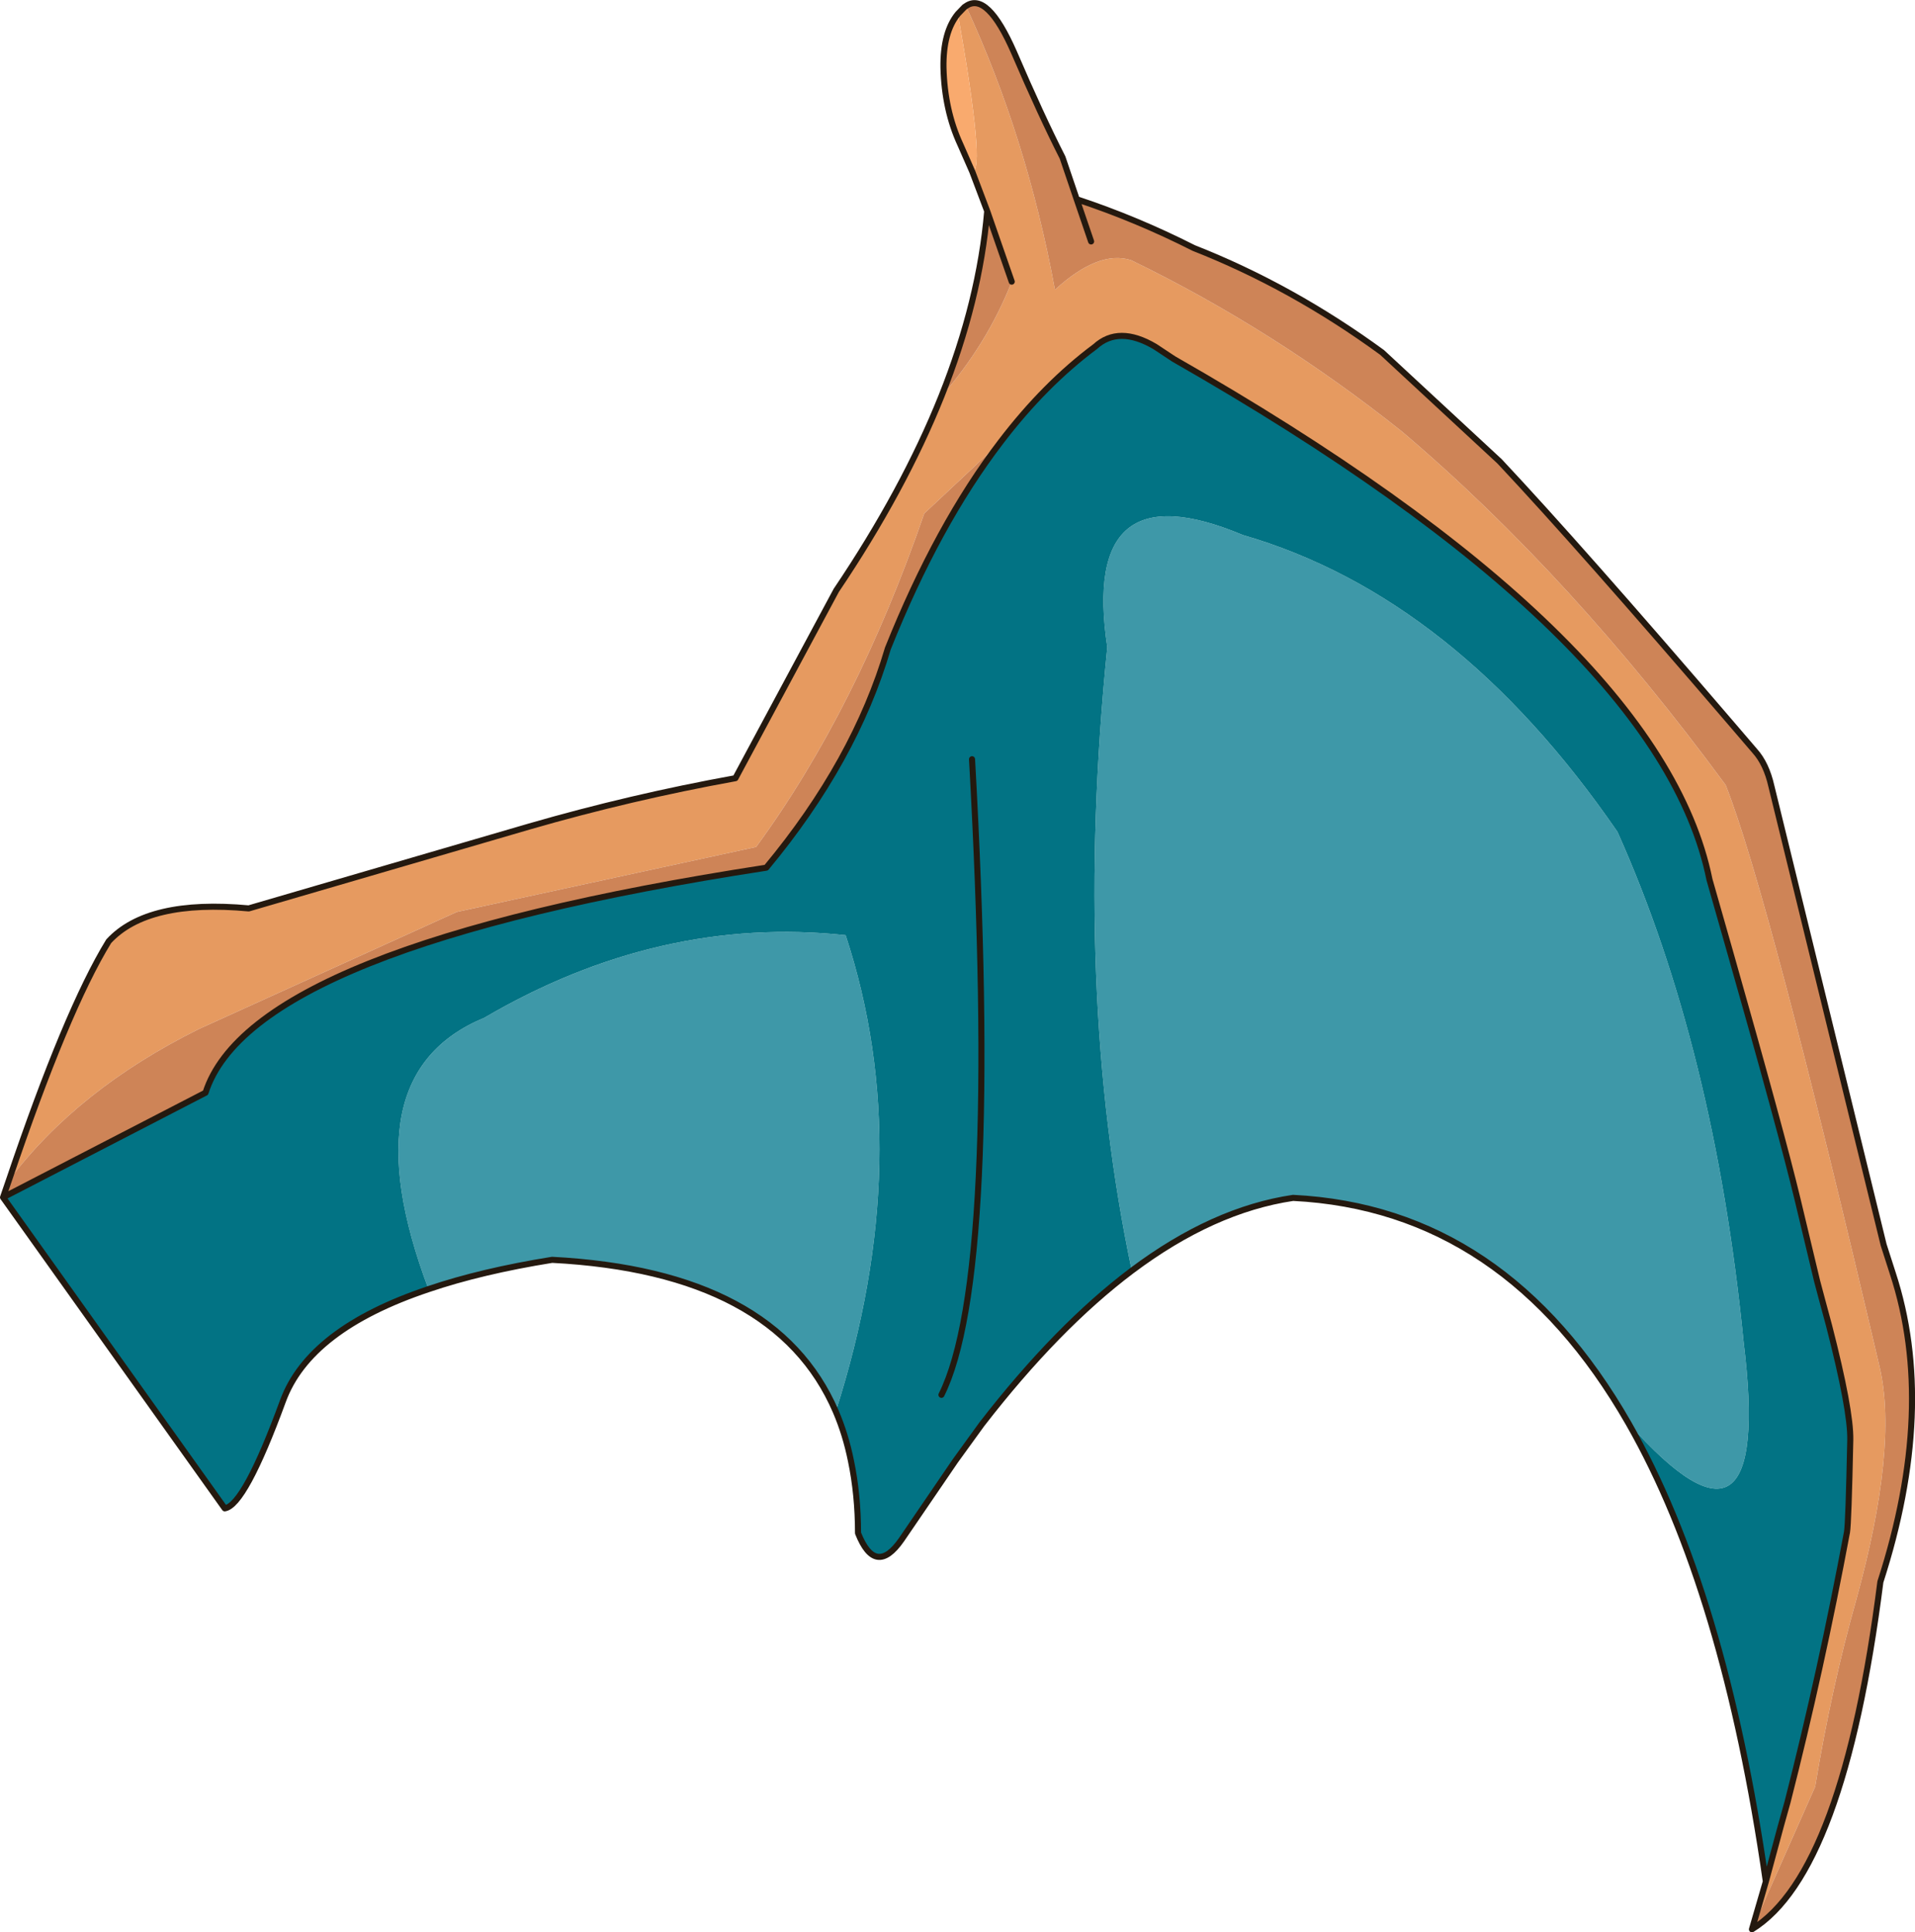 <?xml version="1.0" encoding="UTF-8" standalone="no"?>
<svg xmlns:xlink="http://www.w3.org/1999/xlink" height="382.15px" width="378.75px" xmlns="http://www.w3.org/2000/svg">
  <g transform="matrix(1.0, 0.0, 0.0, 1.0, 189.35, 191.1)">
    <path d="M157.15 190.45 L159.9 181.0 162.9 169.9 164.2 165.25 Q170.85 139.25 175.95 111.9 176.25 110.15 176.6 93.65 176.7 87.75 172.4 71.05 L171.05 66.05 170.05 62.3 166.15 46.0 Q163.0 32.9 152.9 -2.6 L148.75 -17.15 Q139.05 -65.15 42.8 -120.1 L39.1 -122.55 Q31.9 -126.8 27.25 -122.55 17.25 -115.1 8.6 -103.75 L-6.55 -89.55 Q-19.9 -50.8 -39.8 -23.6 L-99.0 -10.75 -150.0 12.4 Q-174.0 24.3 -187.6 42.35 -176.2 8.65 -167.85 -4.95 -160.15 -13.3 -140.15 -11.45 L-84.65 -27.65 Q-64.6 -33.45 -43.9 -37.2 L-23.95 -74.35 Q-10.6 -94.15 -3.15 -112.75 5.9 -123.05 10.75 -135.4 L5.9 -149.35 2.95 -157.15 Q5.65 -157.1 0.1 -188.35 L1.4 -189.7 1.7 -189.9 Q13.75 -163.9 19.3 -133.8 27.95 -141.7 34.35 -139.65 62.6 -125.95 88.0 -105.7 121.5 -77.25 151.95 -35.85 160.55 -14.1 182.45 79.45 186.05 95.3 177.75 125.4 172.95 142.35 169.65 162.25 L157.15 190.45" fill="#e69a60" fill-rule="evenodd" stroke="none"/>
    <path d="M132.75 90.4 Q108.4 47.9 66.4 45.8 50.55 48.15 34.5 60.2 22.8 4.8 29.65 -63.1 24.3 -98.8 56.45 -85.3 98.55 -73.1 130.55 -26.6 149.75 16.25 155.5 74.25 161.45 122.7 132.75 90.4 M-24.05 88.05 Q-35.95 60.35 -80.15 58.05 -94.15 60.3 -104.6 63.85 -120.6 21.35 -93.6 10.2 -58.95 -10.1 -22.1 -6.15 -7.8 37.25 -24.05 88.05" fill="#3e98a8" fill-rule="evenodd" stroke="none"/>
    <path d="M1.7 -189.9 Q5.9 -192.85 11.2 -180.75 16.6 -168.2 20.8 -159.95 L23.6 -151.7 Q35.4 -147.8 46.75 -142.05 66.2 -134.4 84.0 -121.4 L107.25 -99.85 Q123.15 -82.9 152.9 -48.2 L157.7 -42.6 Q160.0 -40.05 161.0 -35.6 L183.2 55.1 185.0 60.7 Q193.7 87.25 182.55 121.75 175.25 179.3 157.15 190.45 L169.65 162.25 Q172.95 142.35 177.75 125.4 186.05 95.3 182.45 79.45 160.55 -14.1 151.95 -35.85 121.5 -77.25 88.0 -105.7 62.6 -125.95 34.35 -139.65 27.95 -141.7 19.3 -133.8 13.75 -163.9 1.7 -189.9 M-188.75 45.7 L-187.6 42.35 Q-174.0 24.3 -150.0 12.4 L-99.0 -10.75 -39.8 -23.6 Q-19.9 -50.8 -6.55 -89.55 L8.6 -103.75 Q-3.95 -87.35 -13.75 -62.85 -20.3 -40.55 -37.8 -19.5 -139.45 -3.85 -148.7 25.0 L-188.75 45.7 M-3.15 -112.75 Q4.4 -131.65 5.9 -149.35 L10.75 -135.4 Q5.9 -123.05 -3.15 -112.75 M26.45 -143.35 L23.6 -151.7 26.45 -143.35" fill="#ce8457" fill-rule="evenodd" stroke="none"/>
    <path d="M159.9 181.0 Q151.65 123.45 132.75 90.4 161.45 122.7 155.5 74.25 149.75 16.25 130.55 -26.6 98.55 -73.1 56.45 -85.3 24.3 -98.8 29.65 -63.1 22.8 4.8 34.5 60.2 19.75 71.3 4.85 90.55 L-0.4 97.8 -11.05 113.4 Q-16.2 120.8 -19.65 112.1 -19.65 104.5 -21.05 97.8 -22.1 92.6 -24.05 88.05 -7.8 37.25 -22.1 -6.15 -58.95 -10.1 -93.6 10.2 -120.6 21.35 -104.6 63.85 -128.2 71.75 -133.4 86.0 -140.95 106.6 -144.9 107.2 L-188.75 45.7 -148.7 25.0 Q-139.45 -3.85 -37.8 -19.5 -20.3 -40.55 -13.75 -62.85 -3.95 -87.35 8.6 -103.75 17.25 -115.1 27.25 -122.55 31.9 -126.8 39.1 -122.55 L42.8 -120.1 Q139.05 -65.15 148.75 -17.15 L152.9 -2.6 Q163.0 32.9 166.15 46.0 L170.05 62.3 171.05 66.05 172.4 71.05 Q176.7 87.75 176.6 93.65 176.25 110.15 175.95 111.9 170.85 139.25 164.2 165.25 L162.9 169.9 159.9 181.0 M-3.15 84.75 Q8.6 61.2 2.9 -40.95 8.6 61.2 -3.15 84.75" fill="#017384" fill-opacity="0.996" fill-rule="evenodd" stroke="none"/>
    <path d="M2.95 -157.15 L0.6 -162.5 Q-2.55 -169.3 -2.75 -177.75 -2.85 -184.75 0.1 -188.35 5.65 -157.1 2.95 -157.15" fill="#f9aa6e" fill-rule="evenodd" stroke="none"/>
    <path d="M1.7 -189.9 Q5.9 -192.85 11.2 -180.75 16.6 -168.2 20.8 -159.95 L23.6 -151.7 Q35.4 -147.8 46.75 -142.05 66.2 -134.4 84.0 -121.4 L107.25 -99.85 Q123.15 -82.9 152.9 -48.2 L157.7 -42.6 Q160.0 -40.05 161.0 -35.6 L183.2 55.1 185.0 60.7 Q193.7 87.25 182.55 121.75 175.25 179.3 157.15 190.45 L159.9 181.0 Q151.65 123.45 132.75 90.4 108.4 47.9 66.4 45.8 50.55 48.15 34.5 60.2 19.75 71.3 4.85 90.55 L-0.4 97.8 -11.05 113.4 Q-16.2 120.8 -19.65 112.1 -19.65 104.5 -21.05 97.8 -22.1 92.6 -24.05 88.05 -35.95 60.35 -80.15 58.05 -94.15 60.3 -104.6 63.85 -128.2 71.75 -133.4 86.0 -140.95 106.6 -144.9 107.2 L-188.75 45.7 -187.6 42.35 Q-176.2 8.65 -167.85 -4.95 -160.15 -13.3 -140.15 -11.45 L-84.65 -27.65 Q-64.6 -33.45 -43.9 -37.2 L-23.95 -74.35 Q-10.6 -94.15 -3.15 -112.75 4.4 -131.65 5.9 -149.35 L2.95 -157.15 0.6 -162.5 Q-2.55 -169.3 -2.75 -177.75 -2.85 -184.75 0.1 -188.35 L1.4 -189.7 1.7 -189.9 M159.9 181.0 L162.9 169.9 164.2 165.25 Q170.85 139.25 175.95 111.9 176.25 110.15 176.6 93.65 176.7 87.75 172.4 71.05 L171.05 66.05 170.05 62.3 166.15 46.0 Q163.0 32.9 152.9 -2.6 L148.75 -17.15 Q139.05 -65.15 42.8 -120.1 L39.1 -122.55 Q31.9 -126.8 27.25 -122.55 17.25 -115.1 8.6 -103.75 -3.95 -87.35 -13.75 -62.85 -20.3 -40.55 -37.8 -19.5 -139.45 -3.85 -148.7 25.0 L-188.75 45.7 M10.75 -135.4 L5.9 -149.35 M23.6 -151.7 L26.45 -143.35 M2.9 -40.95 Q8.6 61.2 -3.15 84.75" fill="none" stroke="#24190f" stroke-linecap="round" stroke-linejoin="round" stroke-width="1.2"/>
  </g>
</svg>
